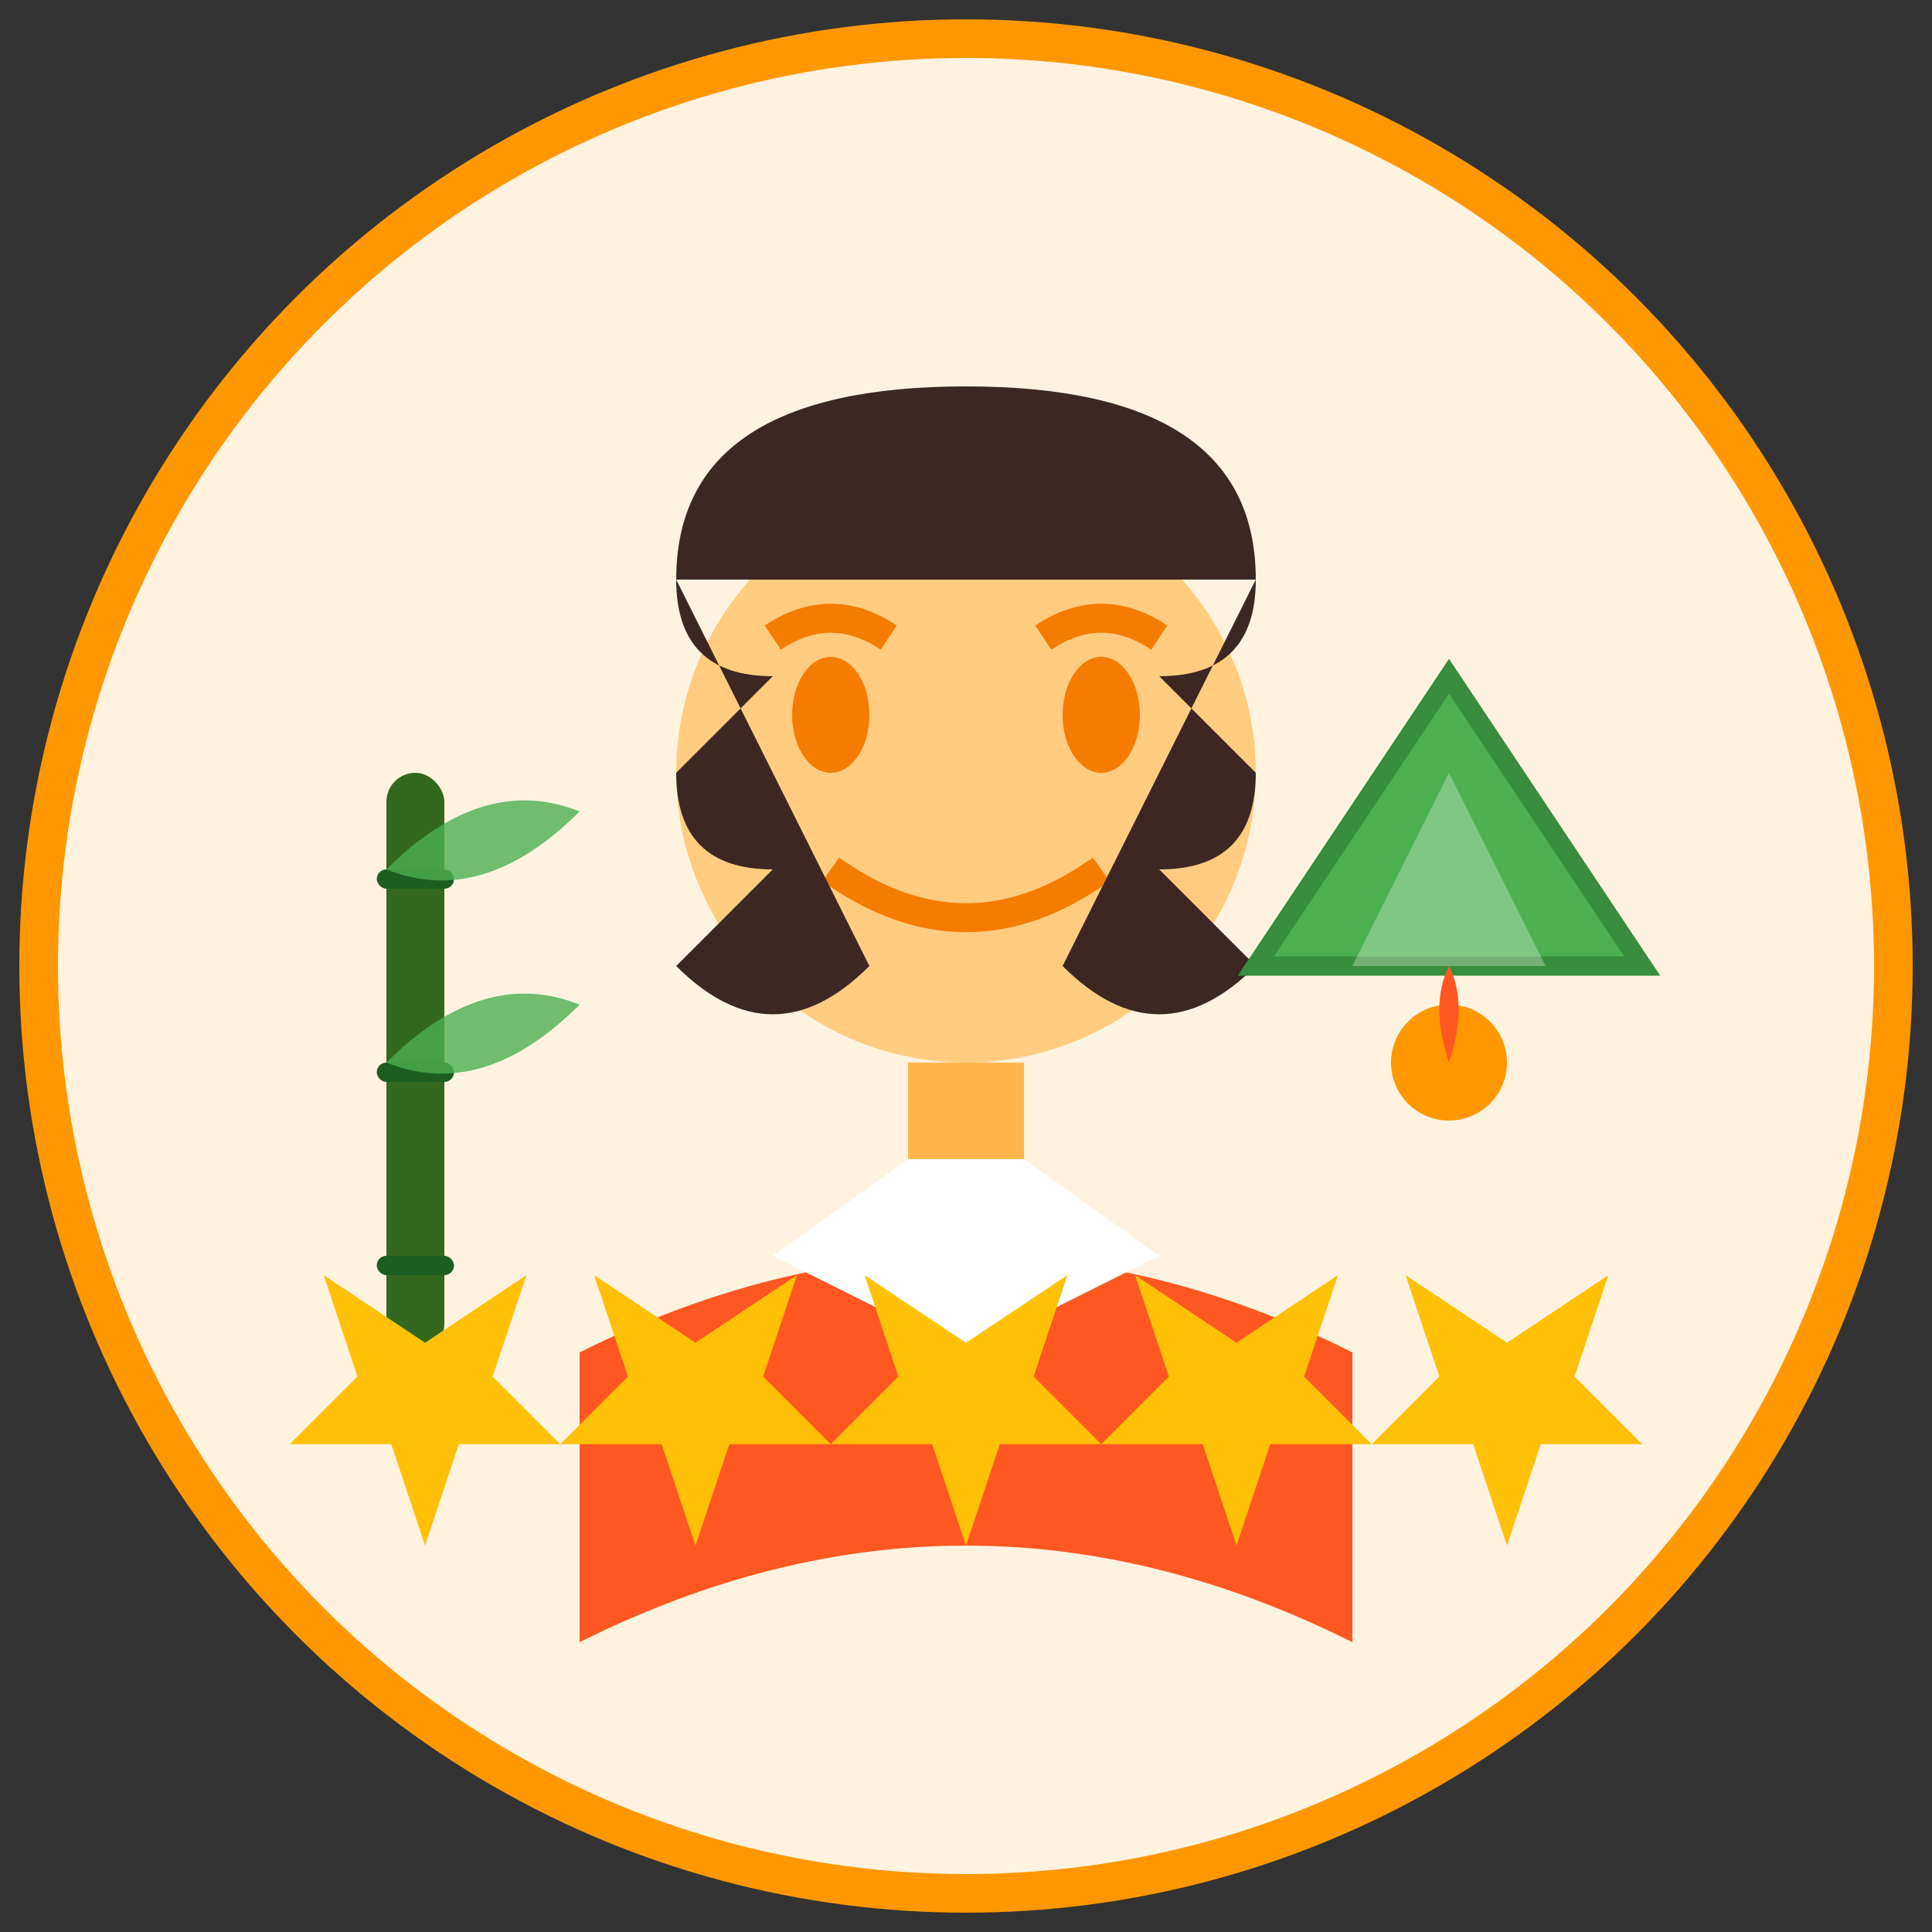 <svg xmlns="http://www.w3.org/2000/svg" width="100" height="100" viewBox="0 0 100 100">
  <rect x="0" y="0" width="100" height="100" fill="#333333" stroke="none"/>
  <!-- Background Circle -->
  <circle cx="50" cy="50" r="48" fill="#FFF3E0" stroke="#FF9800" stroke-width="2" />
  
  <!-- Person Silhouette -->
  <g>
    <!-- Head -->
    <circle cx="50" cy="40" r="15" fill="#FFCC80" />
    
    <!-- Face Details -->
    <g fill="#F57C00">
      <!-- Eyes -->
      <ellipse cx="43" cy="37" rx="2" ry="3" />
      <ellipse cx="57" cy="37" rx="2" ry="3" />
      
      <!-- Eyebrows -->
      <path d="M40,33 Q43,31 46,33" stroke="#F57C00" stroke-width="1.5" fill="none" />
      <path d="M54,33 Q57,31 60,33" stroke="#F57C00" stroke-width="1.5" fill="none" />
      
      <!-- Smile -->
      <path d="M43,45 Q50,50 57,45" stroke="#F57C00" stroke-width="1.5" fill="none" />
    </g>
    
    <!-- Hair -->
    <path d="M35,30 Q35,20 50,20 Q65,20 65,30" fill="#3E2723" />
    <path d="M65,30 Q65,35 60,35 L65,40 Q65,45 60,45 L65,50 Q60,55 55,50" fill="#3E2723" />
    <path d="M35,30 Q35,35 40,35 L35,40 Q35,45 40,45 L35,50 Q40,55 45,50" fill="#3E2723" />
    
    <!-- Neck -->
    <rect x="47" y="55" width="6" height="5" fill="#FFB74D" />
    
    <!-- Body/Shoulders -->
    <path d="M30,70 Q50,60 70,70 L70,85 Q50,75 30,85 Z" fill="#FF5722" />
    
    <!-- Collar -->
    <path d="M47,60 L40,65 L50,70 L60,65 L53,60" fill="#FFFFFF" />
  </g>
  
  <!-- Bamboo Decoration -->
  <g transform="translate(20, 70)">
    <!-- Bamboo Stalk -->
    <rect x="0" y="-30" width="3" height="30" rx="1.5" fill="#33691E" />
    
    <!-- Bamboo Joints -->
    <rect x="-0.5" y="-25" width="4" height="1" rx="0.5" fill="#1B5E20" />
    <rect x="-0.5" y="-15" width="4" height="1" rx="0.5" fill="#1B5E20" />
    <rect x="-0.5" y="-5" width="4" height="1" rx="0.5" fill="#1B5E20" />
    
    <!-- Bamboo Leaves -->
    <path d="M0,-25 Q5,-30 10,-28 Q5,-23 0,-25" fill="#4CAF50" opacity="0.8" />
    <path d="M0,-15 Q5,-20 10,-18 Q5,-13 0,-15" fill="#4CAF50" opacity="0.8" />
  </g>
  
  <!-- 5-Star Rating -->
  <g transform="translate(50, 80)">
    <!-- Stars -->
    <g fill="#FFC107" transform="scale(0.7)">
      <!-- Star 1 -->
      <path d="M-40,0 L-37.5,-7.5 L-30,-7.5 L-35,-12.5 L-32.5,-20 L-40,-15 L-47.5,-20 L-45,-12.5 L-50,-7.5 L-42.5,-7.5 Z" />
      
      <!-- Star 2 -->
      <path d="M-20,0 L-17.5,-7.5 L-10,-7.5 L-15,-12.5 L-12.5,-20 L-20,-15 L-27.5,-20 L-25,-12.5 L-30,-7.5 L-22.5,-7.5 Z" />
      
      <!-- Star 3 -->
      <path d="M0,0 L2.5,-7.5 L10,-7.5 L5,-12.5 L7.5,-20 L0,-15 L-7.5,-20 L-5,-12.5 L-10,-7.5 L-2.5,-7.5 Z" />
      
      <!-- Star 4 -->
      <path d="M20,0 L22.5,-7.5 L30,-7.5 L25,-12.5 L27.5,-20 L20,-15 L12.5,-20 L15,-12.5 L10,-7.5 L17.5,-7.5 Z" />
      
      <!-- Star 5 -->
      <path d="M40,0 L42.5,-7.5 L50,-7.5 L45,-12.5 L47.5,-20 L40,-15 L32.5,-20 L35,-12.5 L30,-7.5 L37.5,-7.5 Z" />
    </g>
  </g>
  
  <!-- Camping Accessory -->
  <g transform="translate(75, 40)">
    <!-- Tent -->
    <path d="M-10,10 L0,-5 L10,10 Z" fill="#4CAF50" stroke="#388E3C" stroke-width="1" />
    <path d="M-5,10 L0,0 L5,10 Z" fill="#FFFFFF" opacity="0.3" />
    
    <!-- Campfire -->
    <circle cx="0" cy="15" r="3" fill="#FF9800">
      <animate attributeName="opacity" values="1;0.7;1" dur="1s" repeatCount="indefinite" />
    </circle>
    
    <!-- Fire Flames -->
    <path d="M0,15 Q1,12 0,10 Q-1,12 0,15" fill="#FF5722">
      <animate attributeName="d" values="M0,15 Q1,12 0,10 Q-1,12 0,15;M0,15 Q0.5,11 0,9 Q-0.5,11 0,15;M0,15 Q1,12 0,10 Q-1,12 0,15" dur="0.8s" repeatCount="indefinite" />
    </path>
  </g>
</svg>
